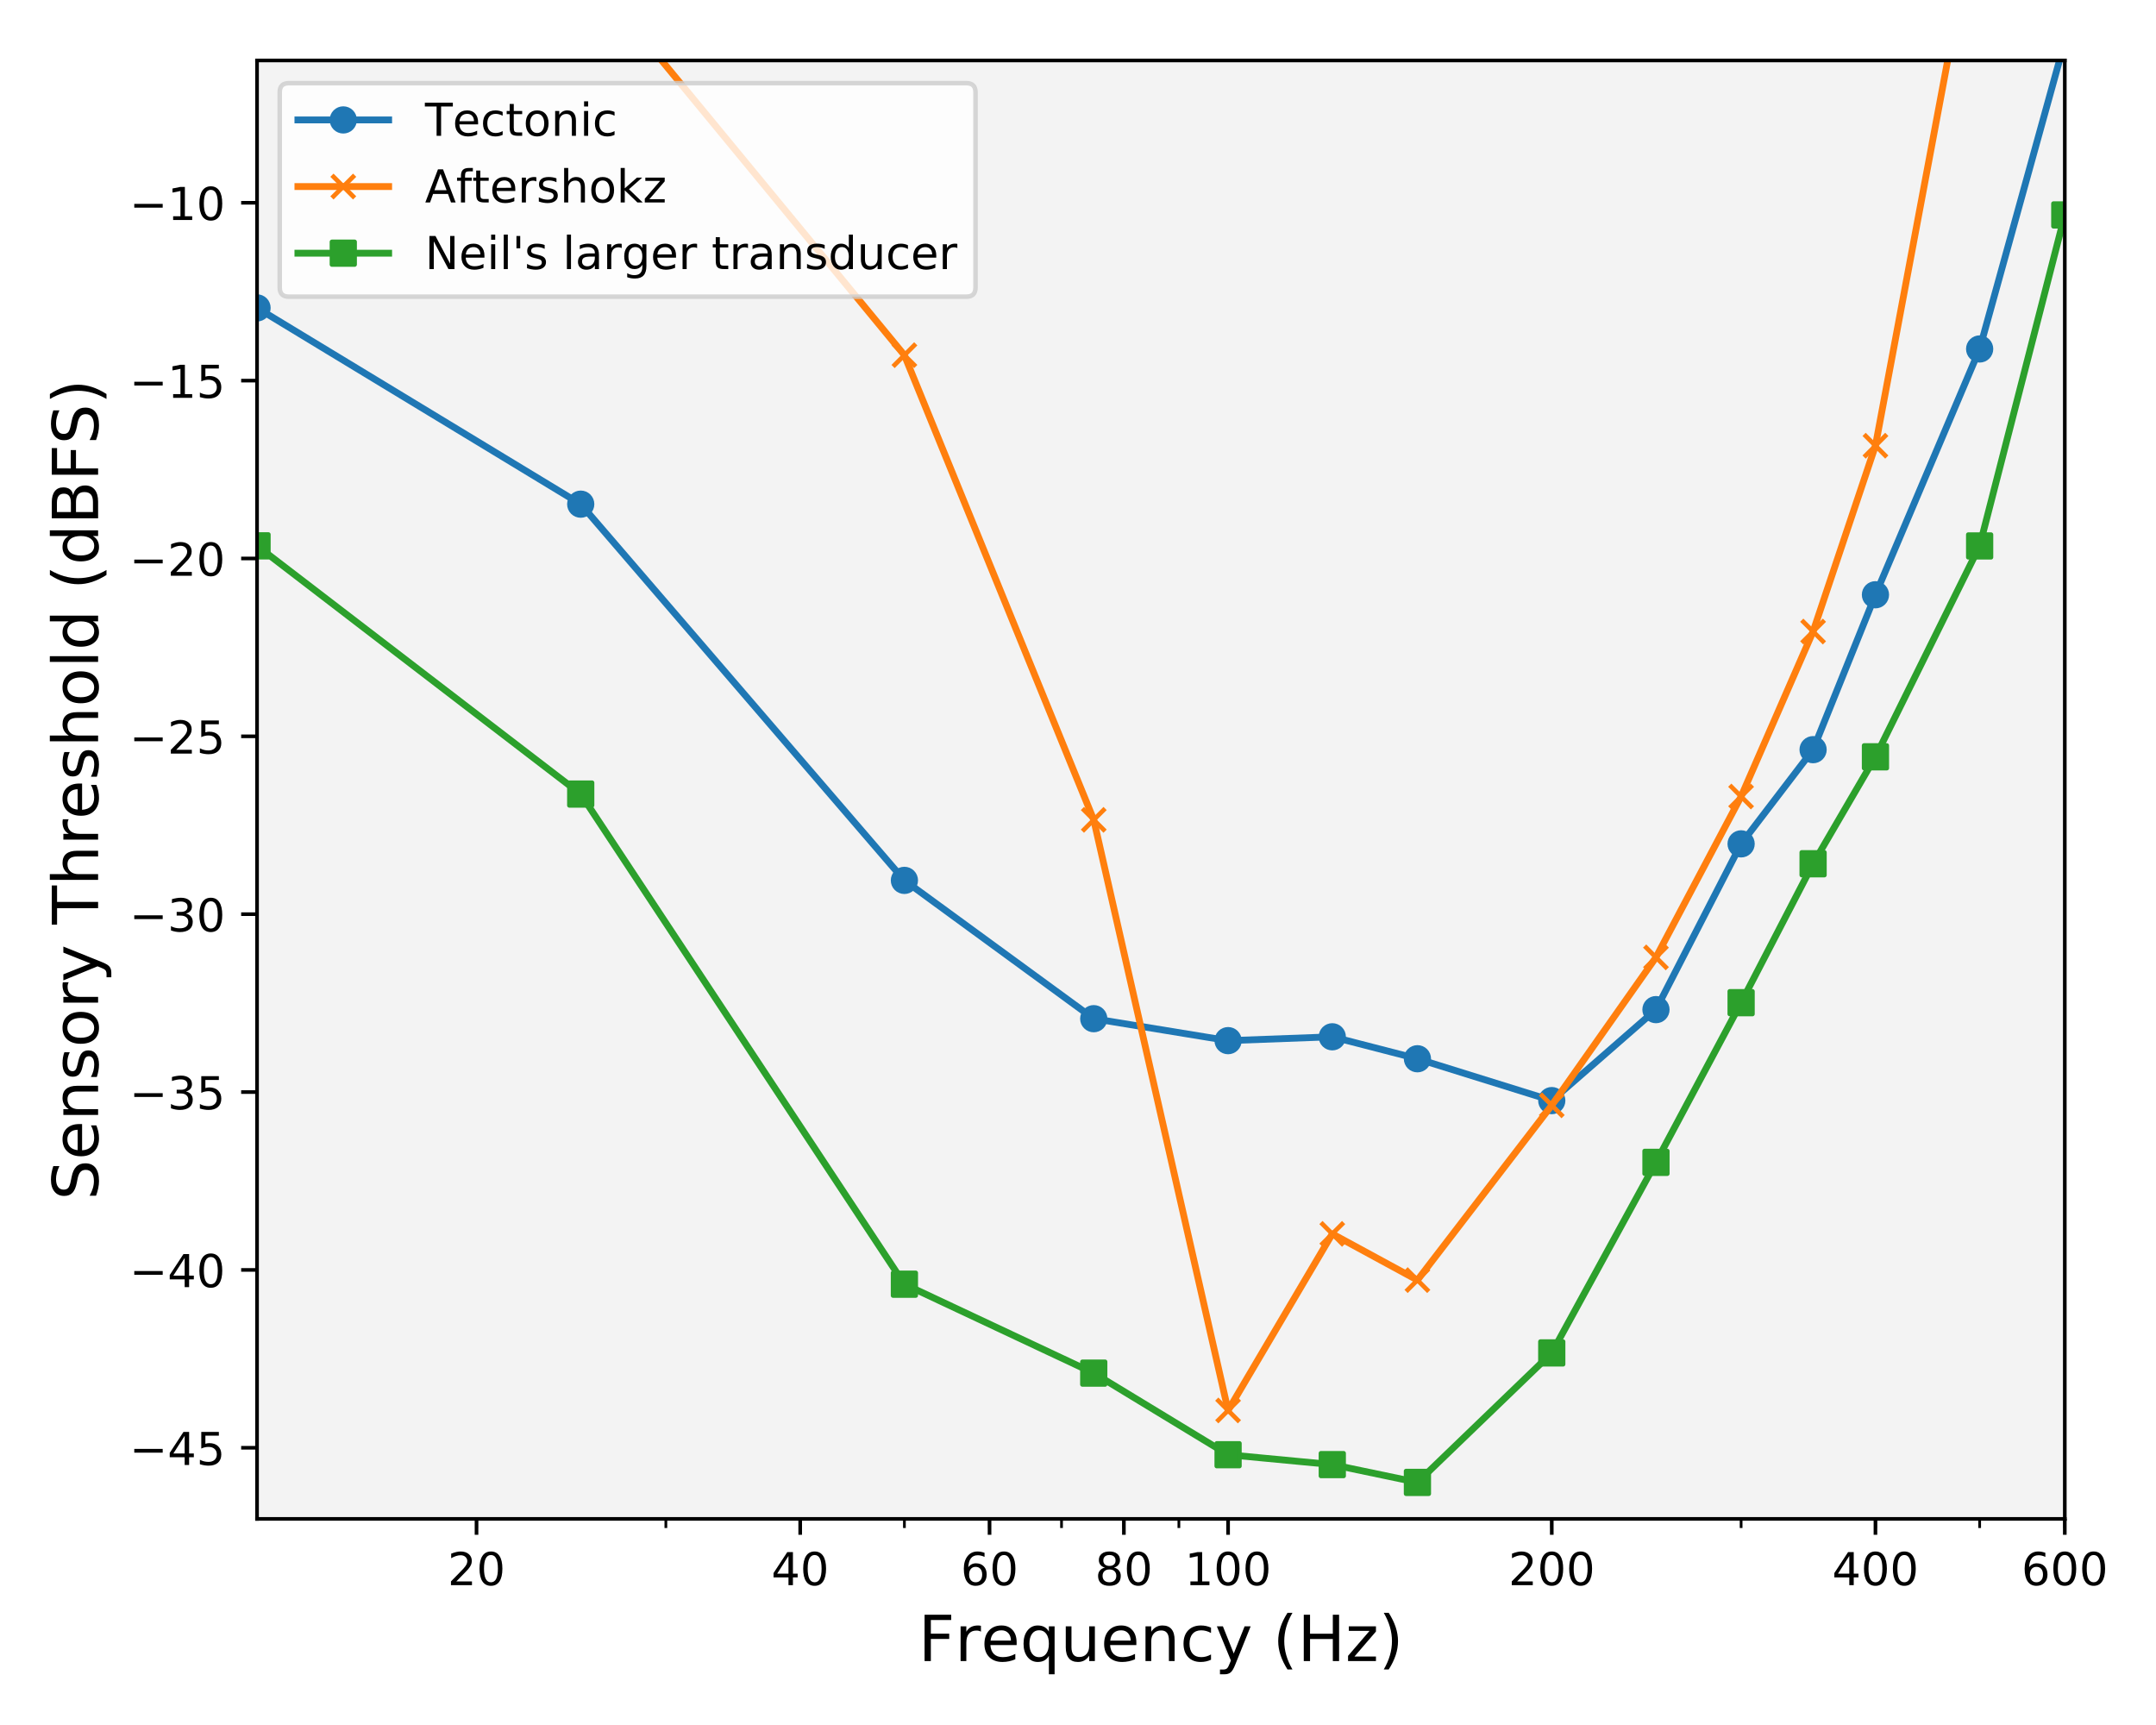 <?xml version="1.0" encoding="utf-8" standalone="no"?> <!DOCTYPE svg PUBLIC "-//W3C//DTD SVG 1.1//EN" "http://www.w3.org/Graphics/SVG/1.1/DTD/svg11.dtd"> <!-- Created with matplotlib (http://matplotlib.org/) --> <svg height="380pt" version="1.1" viewBox="0 0 475 380" width="475pt" xmlns="http://www.w3.org/2000/svg" xmlns:xlink="http://www.w3.org/1999/xlink"> <defs> <style type="text/css"> *{stroke-linecap:butt;stroke-linejoin:round;} </style> </defs> <g id="figure_1"> <g id="patch_1"> <path d="M 0 380.16 L 475.2 380.16 L 475.2 0 L 0 0 z " style="fill:#ffffff;"/> </g> <g id="axes_1"> <g id="patch_2"> <path d="M 56.63 334.6 L 454.905 334.6 L 454.905 13.32 L 56.63 13.32 z " style="fill:#f3f3f3;"/> </g> <g id="matplotlib.axis_1"> <g id="xtick_1"> <g id="line2d_1"> <defs> <path d="M 0 0 L 0 3.5 " id="m988a28bb60" style="stroke:#000000;stroke-width:0.8;"/> </defs> <g> <use style="stroke:#000000;stroke-width:0.8;" x="104.985" xlink:href="#m988a28bb60" y="334.6"/> </g> </g> <g id="text_1"> <!-- 20 --> <defs> <path d="M 19.188 8.297 L 53.609 8.297 L 53.609 0 L 7.328 0 L 7.328 8.297 Q 12.938 14.109 22.625 23.891 Q 32.328 33.688 34.812 36.531 Q 39.547 41.844 41.422 45.531 Q 43.312 49.219 43.312 52.781 Q 43.312 58.594 39.234 62.25 Q 35.156 65.922 28.609 65.922 Q 23.969 65.922 18.812 64.312 Q 13.672 62.703 7.812 59.422 L 7.812 69.391 Q 13.766 71.781 18.938 73 Q 24.125 74.219 28.422 74.219 Q 39.75 74.219 46.484 68.547 Q 53.219 62.891 53.219 53.422 Q 53.219 48.922 51.531 44.891 Q 49.859 40.875 45.406 35.406 Q 44.188 33.984 37.641 27.219 Q 31.109 20.453 19.188 8.297 z " id="DejaVuSans-32"/> <path d="M 31.781 66.406 Q 24.172 66.406 20.328 58.906 Q 16.5 51.422 16.5 36.375 Q 16.5 21.391 20.328 13.891 Q 24.172 6.391 31.781 6.391 Q 39.453 6.391 43.281 13.891 Q 47.125 21.391 47.125 36.375 Q 47.125 51.422 43.281 58.906 Q 39.453 66.406 31.781 66.406 z M 31.781 74.219 Q 44.047 74.219 50.516 64.516 Q 56.984 54.828 56.984 36.375 Q 56.984 17.969 50.516 8.266 Q 44.047 -1.422 31.781 -1.422 Q 19.531 -1.422 13.062 8.266 Q 6.594 17.969 6.594 36.375 Q 6.594 54.828 13.062 64.516 Q 19.531 74.219 31.781 74.219 z " id="DejaVuSans-30"/> </defs> <g transform="translate(98.622 349.198)scale(0.1 -0.1)"> <use xlink:href="#DejaVuSans-32"/> <use x="63.623" xlink:href="#DejaVuSans-30"/> </g> </g> </g> <g id="xtick_2"> <g id="line2d_2"> <g> <use style="stroke:#000000;stroke-width:0.8;" x="176.297" xlink:href="#m988a28bb60" y="334.6"/> </g> </g> <g id="text_2"> <!-- 40 --> <defs> <path d="M 37.797 64.312 L 12.891 25.391 L 37.797 25.391 z M 35.203 72.906 L 47.609 72.906 L 47.609 25.391 L 58.016 25.391 L 58.016 17.188 L 47.609 17.188 L 47.609 0 L 37.797 0 L 37.797 17.188 L 4.891 17.188 L 4.891 26.703 z " id="DejaVuSans-34"/> </defs> <g transform="translate(169.934 349.198)scale(0.1 -0.1)"> <use xlink:href="#DejaVuSans-34"/> <use x="63.623" xlink:href="#DejaVuSans-30"/> </g> </g> </g> <g id="xtick_3"> <g id="line2d_3"> <g> <use style="stroke:#000000;stroke-width:0.8;" x="218.012" xlink:href="#m988a28bb60" y="334.6"/> </g> </g> <g id="text_3"> <!-- 60 --> <defs> <path d="M 33.016 40.375 Q 26.375 40.375 22.484 35.828 Q 18.609 31.297 18.609 23.391 Q 18.609 15.531 22.484 10.953 Q 26.375 6.391 33.016 6.391 Q 39.656 6.391 43.531 10.953 Q 47.406 15.531 47.406 23.391 Q 47.406 31.297 43.531 35.828 Q 39.656 40.375 33.016 40.375 z M 52.594 71.297 L 52.594 62.312 Q 48.875 64.062 45.094 64.984 Q 41.312 65.922 37.594 65.922 Q 27.828 65.922 22.672 59.328 Q 17.531 52.734 16.797 39.406 Q 19.672 43.656 24.016 45.922 Q 28.375 48.188 33.594 48.188 Q 44.578 48.188 50.953 41.516 Q 57.328 34.859 57.328 23.391 Q 57.328 12.156 50.688 5.359 Q 44.047 -1.422 33.016 -1.422 Q 20.359 -1.422 13.672 8.266 Q 6.984 17.969 6.984 36.375 Q 6.984 53.656 15.188 63.938 Q 23.391 74.219 37.203 74.219 Q 40.922 74.219 44.703 73.484 Q 48.484 72.75 52.594 71.297 z " id="DejaVuSans-36"/> </defs> <g transform="translate(211.649 349.198)scale(0.1 -0.1)"> <use xlink:href="#DejaVuSans-36"/> <use x="63.623" xlink:href="#DejaVuSans-30"/> </g> </g> </g> <g id="xtick_4"> <g id="line2d_4"> <g> <use style="stroke:#000000;stroke-width:0.8;" x="247.609" xlink:href="#m988a28bb60" y="334.6"/> </g> </g> <g id="text_4"> <!-- 80 --> <defs> <path d="M 31.781 34.625 Q 24.75 34.625 20.719 30.859 Q 16.703 27.094 16.703 20.516 Q 16.703 13.922 20.719 10.156 Q 24.75 6.391 31.781 6.391 Q 38.812 6.391 42.859 10.172 Q 46.922 13.969 46.922 20.516 Q 46.922 27.094 42.891 30.859 Q 38.875 34.625 31.781 34.625 z M 21.922 38.812 Q 15.578 40.375 12.031 44.719 Q 8.5 49.078 8.5 55.328 Q 8.5 64.062 14.719 69.141 Q 20.953 74.219 31.781 74.219 Q 42.672 74.219 48.875 69.141 Q 55.078 64.062 55.078 55.328 Q 55.078 49.078 51.531 44.719 Q 48 40.375 41.703 38.812 Q 48.828 37.156 52.797 32.312 Q 56.781 27.484 56.781 20.516 Q 56.781 9.906 50.312 4.234 Q 43.844 -1.422 31.781 -1.422 Q 19.734 -1.422 13.25 4.234 Q 6.781 9.906 6.781 20.516 Q 6.781 27.484 10.781 32.312 Q 14.797 37.156 21.922 38.812 z M 18.312 54.391 Q 18.312 48.734 21.844 45.562 Q 25.391 42.391 31.781 42.391 Q 38.141 42.391 41.719 45.562 Q 45.312 48.734 45.312 54.391 Q 45.312 60.062 41.719 63.234 Q 38.141 66.406 31.781 66.406 Q 25.391 66.406 21.844 63.234 Q 18.312 60.062 18.312 54.391 z " id="DejaVuSans-38"/> </defs> <g transform="translate(241.246 349.198)scale(0.1 -0.1)"> <use xlink:href="#DejaVuSans-38"/> <use x="63.623" xlink:href="#DejaVuSans-30"/> </g> </g> </g> <g id="xtick_5"> <g id="line2d_5"> <g> <use style="stroke:#000000;stroke-width:0.8;" x="270.566" xlink:href="#m988a28bb60" y="334.6"/> </g> </g> <g id="text_5"> <!-- 100 --> <defs> <path d="M 12.406 8.297 L 28.516 8.297 L 28.516 63.922 L 10.984 60.406 L 10.984 69.391 L 28.422 72.906 L 38.281 72.906 L 38.281 8.297 L 54.391 8.297 L 54.391 0 L 12.406 0 z " id="DejaVuSans-31"/> </defs> <g transform="translate(261.022 349.198)scale(0.1 -0.1)"> <use xlink:href="#DejaVuSans-31"/> <use x="63.623" xlink:href="#DejaVuSans-30"/> <use x="127.246" xlink:href="#DejaVuSans-30"/> </g> </g> </g> <g id="xtick_6"> <g id="line2d_6"> <g> <use style="stroke:#000000;stroke-width:0.8;" x="341.878" xlink:href="#m988a28bb60" y="334.6"/> </g> </g> <g id="text_6"> <!-- 200 --> <g transform="translate(332.334 349.198)scale(0.1 -0.1)"> <use xlink:href="#DejaVuSans-32"/> <use x="63.623" xlink:href="#DejaVuSans-30"/> <use x="127.246" xlink:href="#DejaVuSans-30"/> </g> </g> </g> <g id="xtick_7"> <g id="line2d_7"> <g> <use style="stroke:#000000;stroke-width:0.8;" x="413.19" xlink:href="#m988a28bb60" y="334.6"/> </g> </g> <g id="text_7"> <!-- 400 --> <g transform="translate(403.646 349.198)scale(0.1 -0.1)"> <use xlink:href="#DejaVuSans-34"/> <use x="63.623" xlink:href="#DejaVuSans-30"/> <use x="127.246" xlink:href="#DejaVuSans-30"/> </g> </g> </g> <g id="xtick_8"> <g id="line2d_8"> <g> <use style="stroke:#000000;stroke-width:0.8;" x="454.905" xlink:href="#m988a28bb60" y="334.6"/> </g> </g> <g id="text_8"> <!-- 600 --> <g transform="translate(445.361 349.198)scale(0.1 -0.1)"> <use xlink:href="#DejaVuSans-36"/> <use x="63.623" xlink:href="#DejaVuSans-30"/> <use x="127.246" xlink:href="#DejaVuSans-30"/> </g> </g> </g> <g id="xtick_9"> <g id="line2d_9"> <defs> <path d="M 0 0 L 0 2 " id="mba970022ab" style="stroke:#000000;stroke-width:0.6;"/> </defs> <g> <use style="stroke:#000000;stroke-width:0.6;" x="104.985" xlink:href="#mba970022ab" y="334.6"/> </g> </g> </g> <g id="xtick_10"> <g id="line2d_10"> <g> <use style="stroke:#000000;stroke-width:0.6;" x="146.7" xlink:href="#mba970022ab" y="334.6"/> </g> </g> </g> <g id="xtick_11"> <g id="line2d_11"> <g> <use style="stroke:#000000;stroke-width:0.6;" x="176.297" xlink:href="#mba970022ab" y="334.6"/> </g> </g> </g> <g id="xtick_12"> <g id="line2d_12"> <g> <use style="stroke:#000000;stroke-width:0.6;" x="199.254" xlink:href="#mba970022ab" y="334.6"/> </g> </g> </g> <g id="xtick_13"> <g id="line2d_13"> <g> <use style="stroke:#000000;stroke-width:0.6;" x="218.012" xlink:href="#mba970022ab" y="334.6"/> </g> </g> </g> <g id="xtick_14"> <g id="line2d_14"> <g> <use style="stroke:#000000;stroke-width:0.6;" x="233.871" xlink:href="#mba970022ab" y="334.6"/> </g> </g> </g> <g id="xtick_15"> <g id="line2d_15"> <g> <use style="stroke:#000000;stroke-width:0.6;" x="247.609" xlink:href="#mba970022ab" y="334.6"/> </g> </g> </g> <g id="xtick_16"> <g id="line2d_16"> <g> <use style="stroke:#000000;stroke-width:0.6;" x="259.726" xlink:href="#mba970022ab" y="334.6"/> </g> </g> </g> <g id="xtick_17"> <g id="line2d_17"> <g> <use style="stroke:#000000;stroke-width:0.6;" x="341.878" xlink:href="#mba970022ab" y="334.6"/> </g> </g> </g> <g id="xtick_18"> <g id="line2d_18"> <g> <use style="stroke:#000000;stroke-width:0.6;" x="383.593" xlink:href="#mba970022ab" y="334.6"/> </g> </g> </g> <g id="xtick_19"> <g id="line2d_19"> <g> <use style="stroke:#000000;stroke-width:0.6;" x="413.19" xlink:href="#mba970022ab" y="334.6"/> </g> </g> </g> <g id="xtick_20"> <g id="line2d_20"> <g> <use style="stroke:#000000;stroke-width:0.6;" x="436.147" xlink:href="#mba970022ab" y="334.6"/> </g> </g> </g> <g id="xtick_21"> <g id="line2d_21"> <g> <use style="stroke:#000000;stroke-width:0.6;" x="454.905" xlink:href="#mba970022ab" y="334.6"/> </g> </g> </g> <g id="text_9"> <!-- Frequency (Hz) --> <defs> <path d="M 9.812 72.906 L 51.703 72.906 L 51.703 64.594 L 19.672 64.594 L 19.672 43.109 L 48.578 43.109 L 48.578 34.812 L 19.672 34.812 L 19.672 0 L 9.812 0 z " id="DejaVuSans-46"/> <path d="M 41.109 46.297 Q 39.594 47.172 37.812 47.578 Q 36.031 48 33.891 48 Q 26.266 48 22.188 43.047 Q 18.109 38.094 18.109 28.812 L 18.109 0 L 9.078 0 L 9.078 54.688 L 18.109 54.688 L 18.109 46.188 Q 20.953 51.172 25.484 53.578 Q 30.031 56 36.531 56 Q 37.453 56 38.578 55.875 Q 39.703 55.766 41.062 55.516 z " id="DejaVuSans-72"/> <path d="M 56.203 29.594 L 56.203 25.203 L 14.891 25.203 Q 15.484 15.922 20.484 11.062 Q 25.484 6.203 34.422 6.203 Q 39.594 6.203 44.453 7.469 Q 49.312 8.734 54.109 11.281 L 54.109 2.781 Q 49.266 0.734 44.188 -0.344 Q 39.109 -1.422 33.891 -1.422 Q 20.797 -1.422 13.156 6.188 Q 5.516 13.812 5.516 26.812 Q 5.516 40.234 12.766 48.109 Q 20.016 56 32.328 56 Q 43.359 56 49.781 48.891 Q 56.203 41.797 56.203 29.594 z M 47.219 32.234 Q 47.125 39.594 43.094 43.984 Q 39.062 48.391 32.422 48.391 Q 24.906 48.391 20.391 44.141 Q 15.875 39.891 15.188 32.172 z " id="DejaVuSans-65"/> <path d="M 14.797 27.297 Q 14.797 17.391 18.875 11.75 Q 22.953 6.109 30.078 6.109 Q 37.203 6.109 41.297 11.75 Q 45.406 17.391 45.406 27.297 Q 45.406 37.203 41.297 42.844 Q 37.203 48.484 30.078 48.484 Q 22.953 48.484 18.875 42.844 Q 14.797 37.203 14.797 27.297 z M 45.406 8.203 Q 42.578 3.328 38.25 0.953 Q 33.938 -1.422 27.875 -1.422 Q 17.969 -1.422 11.734 6.484 Q 5.516 14.406 5.516 27.297 Q 5.516 40.188 11.734 48.094 Q 17.969 56 27.875 56 Q 33.938 56 38.25 53.625 Q 42.578 51.266 45.406 46.391 L 45.406 54.688 L 54.391 54.688 L 54.391 -20.797 L 45.406 -20.797 z " id="DejaVuSans-71"/> <path d="M 8.5 21.578 L 8.5 54.688 L 17.484 54.688 L 17.484 21.922 Q 17.484 14.156 20.5 10.266 Q 23.531 6.391 29.594 6.391 Q 36.859 6.391 41.078 11.031 Q 45.312 15.672 45.312 23.688 L 45.312 54.688 L 54.297 54.688 L 54.297 0 L 45.312 0 L 45.312 8.406 Q 42.047 3.422 37.719 1 Q 33.406 -1.422 27.688 -1.422 Q 18.266 -1.422 13.375 4.438 Q 8.5 10.297 8.5 21.578 z M 31.109 56 z " id="DejaVuSans-75"/> <path d="M 54.891 33.016 L 54.891 0 L 45.906 0 L 45.906 32.719 Q 45.906 40.484 42.875 44.328 Q 39.844 48.188 33.797 48.188 Q 26.516 48.188 22.312 43.547 Q 18.109 38.922 18.109 30.906 L 18.109 0 L 9.078 0 L 9.078 54.688 L 18.109 54.688 L 18.109 46.188 Q 21.344 51.125 25.703 53.562 Q 30.078 56 35.797 56 Q 45.219 56 50.047 50.172 Q 54.891 44.344 54.891 33.016 z " id="DejaVuSans-6e"/> <path d="M 48.781 52.594 L 48.781 44.188 Q 44.969 46.297 41.141 47.344 Q 37.312 48.391 33.406 48.391 Q 24.656 48.391 19.812 42.844 Q 14.984 37.312 14.984 27.297 Q 14.984 17.281 19.812 11.734 Q 24.656 6.203 33.406 6.203 Q 37.312 6.203 41.141 7.25 Q 44.969 8.297 48.781 10.406 L 48.781 2.094 Q 45.016 0.344 40.984 -0.531 Q 36.969 -1.422 32.422 -1.422 Q 20.062 -1.422 12.781 6.344 Q 5.516 14.109 5.516 27.297 Q 5.516 40.672 12.859 48.328 Q 20.219 56 33.016 56 Q 37.156 56 41.109 55.141 Q 45.062 54.297 48.781 52.594 z " id="DejaVuSans-63"/> <path d="M 32.172 -5.078 Q 28.375 -14.844 24.75 -17.812 Q 21.141 -20.797 15.094 -20.797 L 7.906 -20.797 L 7.906 -13.281 L 13.188 -13.281 Q 16.891 -13.281 18.938 -11.516 Q 21 -9.766 23.484 -3.219 L 25.094 0.875 L 2.984 54.688 L 12.5 54.688 L 29.594 11.922 L 46.688 54.688 L 56.203 54.688 z " id="DejaVuSans-79"/> <path id="DejaVuSans-20"/> <path d="M 31 75.875 Q 24.469 64.656 21.281 53.656 Q 18.109 42.672 18.109 31.391 Q 18.109 20.125 21.312 9.062 Q 24.516 -2 31 -13.188 L 23.188 -13.188 Q 15.875 -1.703 12.234 9.375 Q 8.594 20.453 8.594 31.391 Q 8.594 42.281 12.203 53.312 Q 15.828 64.359 23.188 75.875 z " id="DejaVuSans-28"/> <path d="M 9.812 72.906 L 19.672 72.906 L 19.672 43.016 L 55.516 43.016 L 55.516 72.906 L 65.375 72.906 L 65.375 0 L 55.516 0 L 55.516 34.719 L 19.672 34.719 L 19.672 0 L 9.812 0 z " id="DejaVuSans-48"/> <path d="M 5.516 54.688 L 48.188 54.688 L 48.188 46.484 L 14.406 7.172 L 48.188 7.172 L 48.188 0 L 4.297 0 L 4.297 8.203 L 38.094 47.516 L 5.516 47.516 z " id="DejaVuSans-7a"/> <path d="M 8.016 75.875 L 15.828 75.875 Q 23.141 64.359 26.781 53.312 Q 30.422 42.281 30.422 31.391 Q 30.422 20.453 26.781 9.375 Q 23.141 -1.703 15.828 -13.188 L 8.016 -13.188 Q 14.5 -2 17.703 9.062 Q 20.906 20.125 20.906 31.391 Q 20.906 42.672 17.703 53.656 Q 14.5 64.656 8.016 75.875 z " id="DejaVuSans-29"/> </defs> <g transform="translate(202.326 365.916)scale(0.14 -0.14)"> <use xlink:href="#DejaVuSans-46"/> <use x="57.41" xlink:href="#DejaVuSans-72"/> <use x="98.492" xlink:href="#DejaVuSans-65"/> <use x="160.016" xlink:href="#DejaVuSans-71"/> <use x="223.492" xlink:href="#DejaVuSans-75"/> <use x="286.871" xlink:href="#DejaVuSans-65"/> <use x="348.395" xlink:href="#DejaVuSans-6e"/> <use x="411.773" xlink:href="#DejaVuSans-63"/> <use x="466.754" xlink:href="#DejaVuSans-79"/> <use x="525.934" xlink:href="#DejaVuSans-20"/> <use x="557.721" xlink:href="#DejaVuSans-28"/> <use x="596.734" xlink:href="#DejaVuSans-48"/> <use x="671.93" xlink:href="#DejaVuSans-7a"/> <use x="724.42" xlink:href="#DejaVuSans-29"/> </g> </g> </g> <g id="matplotlib.axis_2"> <g id="ytick_1"> <g id="line2d_22"> <defs> <path d="M 0 0 L -3.5 0 " id="mf9f6926e76" style="stroke:#000000;stroke-width:0.8;"/> </defs> <g> <use style="stroke:#000000;stroke-width:0.8;" x="56.63" xlink:href="#mf9f6926e76" y="318.928"/> </g> </g> <g id="text_10"> <!-- −45 --> <defs> <path d="M 10.594 35.5 L 73.188 35.5 L 73.188 27.203 L 10.594 27.203 z " id="DejaVuSans-2212"/> <path d="M 10.797 72.906 L 49.516 72.906 L 49.516 64.594 L 19.828 64.594 L 19.828 46.734 Q 21.969 47.469 24.109 47.828 Q 26.266 48.188 28.422 48.188 Q 40.625 48.188 47.75 41.5 Q 54.891 34.812 54.891 23.391 Q 54.891 11.625 47.562 5.094 Q 40.234 -1.422 26.906 -1.422 Q 22.312 -1.422 17.547 -0.641 Q 12.797 0.141 7.719 1.703 L 7.719 11.625 Q 12.109 9.234 16.797 8.062 Q 21.484 6.891 26.703 6.891 Q 35.156 6.891 40.078 11.328 Q 45.016 15.766 45.016 23.391 Q 45.016 31 40.078 35.438 Q 35.156 39.891 26.703 39.891 Q 22.75 39.891 18.812 39.016 Q 14.891 38.141 10.797 36.281 z " id="DejaVuSans-35"/> </defs> <g transform="translate(28.525 322.727)scale(0.1 -0.1)"> <use xlink:href="#DejaVuSans-2212"/> <use x="83.789" xlink:href="#DejaVuSans-34"/> <use x="147.412" xlink:href="#DejaVuSans-35"/> </g> </g> </g> <g id="ytick_2"> <g id="line2d_23"> <g> <use style="stroke:#000000;stroke-width:0.8;" x="56.63" xlink:href="#mf9f6926e76" y="279.747"/> </g> </g> <g id="text_11"> <!-- −40 --> <g transform="translate(28.525 283.547)scale(0.1 -0.1)"> <use xlink:href="#DejaVuSans-2212"/> <use x="83.789" xlink:href="#DejaVuSans-34"/> <use x="147.412" xlink:href="#DejaVuSans-30"/> </g> </g> </g> <g id="ytick_3"> <g id="line2d_24"> <g> <use style="stroke:#000000;stroke-width:0.8;" x="56.63" xlink:href="#mf9f6926e76" y="240.567"/> </g> </g> <g id="text_12"> <!-- −35 --> <defs> <path d="M 40.578 39.312 Q 47.656 37.797 51.625 33 Q 55.609 28.219 55.609 21.188 Q 55.609 10.406 48.188 4.484 Q 40.766 -1.422 27.094 -1.422 Q 22.516 -1.422 17.656 -0.516 Q 12.797 0.391 7.625 2.203 L 7.625 11.719 Q 11.719 9.328 16.594 8.109 Q 21.484 6.891 26.812 6.891 Q 36.078 6.891 40.938 10.547 Q 45.797 14.203 45.797 21.188 Q 45.797 27.641 41.281 31.266 Q 36.766 34.906 28.719 34.906 L 20.219 34.906 L 20.219 43.016 L 29.109 43.016 Q 36.375 43.016 40.234 45.922 Q 44.094 48.828 44.094 54.297 Q 44.094 59.906 40.109 62.906 Q 36.141 65.922 28.719 65.922 Q 24.656 65.922 20.016 65.031 Q 15.375 64.156 9.812 62.312 L 9.812 71.094 Q 15.438 72.656 20.344 73.438 Q 25.25 74.219 29.594 74.219 Q 40.828 74.219 47.359 69.109 Q 53.906 64.016 53.906 55.328 Q 53.906 49.266 50.438 45.094 Q 46.969 40.922 40.578 39.312 z " id="DejaVuSans-33"/> </defs> <g transform="translate(28.525 244.366)scale(0.1 -0.1)"> <use xlink:href="#DejaVuSans-2212"/> <use x="83.789" xlink:href="#DejaVuSans-33"/> <use x="147.412" xlink:href="#DejaVuSans-35"/> </g> </g> </g> <g id="ytick_4"> <g id="line2d_25"> <g> <use style="stroke:#000000;stroke-width:0.8;" x="56.63" xlink:href="#mf9f6926e76" y="201.386"/> </g> </g> <g id="text_13"> <!-- −30 --> <g transform="translate(28.525 205.186)scale(0.1 -0.1)"> <use xlink:href="#DejaVuSans-2212"/> <use x="83.789" xlink:href="#DejaVuSans-33"/> <use x="147.412" xlink:href="#DejaVuSans-30"/> </g> </g> </g> <g id="ytick_5"> <g id="line2d_26"> <g> <use style="stroke:#000000;stroke-width:0.8;" x="56.63" xlink:href="#mf9f6926e76" y="162.206"/> </g> </g> <g id="text_14"> <!-- −25 --> <g transform="translate(28.525 166.005)scale(0.1 -0.1)"> <use xlink:href="#DejaVuSans-2212"/> <use x="83.789" xlink:href="#DejaVuSans-32"/> <use x="147.412" xlink:href="#DejaVuSans-35"/> </g> </g> </g> <g id="ytick_6"> <g id="line2d_27"> <g> <use style="stroke:#000000;stroke-width:0.8;" x="56.63" xlink:href="#mf9f6926e76" y="123.025"/> </g> </g> <g id="text_15"> <!-- −20 --> <g transform="translate(28.525 126.825)scale(0.1 -0.1)"> <use xlink:href="#DejaVuSans-2212"/> <use x="83.789" xlink:href="#DejaVuSans-32"/> <use x="147.412" xlink:href="#DejaVuSans-30"/> </g> </g> </g> <g id="ytick_7"> <g id="line2d_28"> <g> <use style="stroke:#000000;stroke-width:0.8;" x="56.63" xlink:href="#mf9f6926e76" y="83.845"/> </g> </g> <g id="text_16"> <!-- −15 --> <g transform="translate(28.525 87.644)scale(0.1 -0.1)"> <use xlink:href="#DejaVuSans-2212"/> <use x="83.789" xlink:href="#DejaVuSans-31"/> <use x="147.412" xlink:href="#DejaVuSans-35"/> </g> </g> </g> <g id="ytick_8"> <g id="line2d_29"> <g> <use style="stroke:#000000;stroke-width:0.8;" x="56.63" xlink:href="#mf9f6926e76" y="44.664"/> </g> </g> <g id="text_17"> <!-- −10 --> <g transform="translate(28.525 48.464)scale(0.1 -0.1)"> <use xlink:href="#DejaVuSans-2212"/> <use x="83.789" xlink:href="#DejaVuSans-31"/> <use x="147.412" xlink:href="#DejaVuSans-30"/> </g> </g> </g> <g id="text_18"> <!-- Sensory Threshold (dBFS) --> <defs> <path d="M 53.516 70.516 L 53.516 60.891 Q 47.906 63.578 42.922 64.891 Q 37.938 66.219 33.297 66.219 Q 25.25 66.219 20.875 63.094 Q 16.5 59.969 16.5 54.203 Q 16.5 49.359 19.406 46.891 Q 22.312 44.438 30.422 42.922 L 36.375 41.703 Q 47.406 39.594 52.656 34.297 Q 57.906 29 57.906 20.125 Q 57.906 9.516 50.797 4.047 Q 43.703 -1.422 29.984 -1.422 Q 24.812 -1.422 18.969 -0.25 Q 13.141 0.922 6.891 3.219 L 6.891 13.375 Q 12.891 10.016 18.656 8.297 Q 24.422 6.594 29.984 6.594 Q 38.422 6.594 43.016 9.906 Q 47.609 13.234 47.609 19.391 Q 47.609 24.75 44.312 27.781 Q 41.016 30.812 33.5 32.328 L 27.484 33.5 Q 16.453 35.688 11.516 40.375 Q 6.594 45.062 6.594 53.422 Q 6.594 63.094 13.406 68.656 Q 20.219 74.219 32.172 74.219 Q 37.312 74.219 42.625 73.281 Q 47.953 72.359 53.516 70.516 z " id="DejaVuSans-53"/> <path d="M 44.281 53.078 L 44.281 44.578 Q 40.484 46.531 36.375 47.5 Q 32.281 48.484 27.875 48.484 Q 21.188 48.484 17.844 46.438 Q 14.5 44.391 14.5 40.281 Q 14.5 37.156 16.891 35.375 Q 19.281 33.594 26.516 31.984 L 29.594 31.297 Q 39.156 29.25 43.188 25.516 Q 47.219 21.781 47.219 15.094 Q 47.219 7.469 41.188 3.016 Q 35.156 -1.422 24.609 -1.422 Q 20.219 -1.422 15.453 -0.562 Q 10.688 0.297 5.422 2 L 5.422 11.281 Q 10.406 8.688 15.234 7.391 Q 20.062 6.109 24.812 6.109 Q 31.156 6.109 34.562 8.281 Q 37.984 10.453 37.984 14.406 Q 37.984 18.062 35.516 20.016 Q 33.062 21.969 24.703 23.781 L 21.578 24.516 Q 13.234 26.266 9.516 29.906 Q 5.812 33.547 5.812 39.891 Q 5.812 47.609 11.281 51.797 Q 16.75 56 26.812 56 Q 31.781 56 36.172 55.266 Q 40.578 54.547 44.281 53.078 z " id="DejaVuSans-73"/> <path d="M 30.609 48.391 Q 23.391 48.391 19.188 42.75 Q 14.984 37.109 14.984 27.297 Q 14.984 17.484 19.156 11.844 Q 23.344 6.203 30.609 6.203 Q 37.797 6.203 41.984 11.859 Q 46.188 17.531 46.188 27.297 Q 46.188 37.016 41.984 42.703 Q 37.797 48.391 30.609 48.391 z M 30.609 56 Q 42.328 56 49.016 48.375 Q 55.719 40.766 55.719 27.297 Q 55.719 13.875 49.016 6.219 Q 42.328 -1.422 30.609 -1.422 Q 18.844 -1.422 12.172 6.219 Q 5.516 13.875 5.516 27.297 Q 5.516 40.766 12.172 48.375 Q 18.844 56 30.609 56 z " id="DejaVuSans-6f"/> <path d="M -0.297 72.906 L 61.375 72.906 L 61.375 64.594 L 35.5 64.594 L 35.5 0 L 25.594 0 L 25.594 64.594 L -0.297 64.594 z " id="DejaVuSans-54"/> <path d="M 54.891 33.016 L 54.891 0 L 45.906 0 L 45.906 32.719 Q 45.906 40.484 42.875 44.328 Q 39.844 48.188 33.797 48.188 Q 26.516 48.188 22.312 43.547 Q 18.109 38.922 18.109 30.906 L 18.109 0 L 9.078 0 L 9.078 75.984 L 18.109 75.984 L 18.109 46.188 Q 21.344 51.125 25.703 53.562 Q 30.078 56 35.797 56 Q 45.219 56 50.047 50.172 Q 54.891 44.344 54.891 33.016 z " id="DejaVuSans-68"/> <path d="M 9.422 75.984 L 18.406 75.984 L 18.406 0 L 9.422 0 z " id="DejaVuSans-6c"/> <path d="M 45.406 46.391 L 45.406 75.984 L 54.391 75.984 L 54.391 0 L 45.406 0 L 45.406 8.203 Q 42.578 3.328 38.25 0.953 Q 33.938 -1.422 27.875 -1.422 Q 17.969 -1.422 11.734 6.484 Q 5.516 14.406 5.516 27.297 Q 5.516 40.188 11.734 48.094 Q 17.969 56 27.875 56 Q 33.938 56 38.25 53.625 Q 42.578 51.266 45.406 46.391 z M 14.797 27.297 Q 14.797 17.391 18.875 11.75 Q 22.953 6.109 30.078 6.109 Q 37.203 6.109 41.297 11.75 Q 45.406 17.391 45.406 27.297 Q 45.406 37.203 41.297 42.844 Q 37.203 48.484 30.078 48.484 Q 22.953 48.484 18.875 42.844 Q 14.797 37.203 14.797 27.297 z " id="DejaVuSans-64"/> <path d="M 19.672 34.812 L 19.672 8.109 L 35.5 8.109 Q 43.453 8.109 47.281 11.406 Q 51.125 14.703 51.125 21.484 Q 51.125 28.328 47.281 31.562 Q 43.453 34.812 35.5 34.812 z M 19.672 64.797 L 19.672 42.828 L 34.281 42.828 Q 41.5 42.828 45.031 45.531 Q 48.578 48.25 48.578 53.812 Q 48.578 59.328 45.031 62.062 Q 41.5 64.797 34.281 64.797 z M 9.812 72.906 L 35.016 72.906 Q 46.297 72.906 52.391 68.219 Q 58.5 63.531 58.5 54.891 Q 58.5 48.188 55.375 44.234 Q 52.25 40.281 46.188 39.312 Q 53.469 37.75 57.5 32.781 Q 61.531 27.828 61.531 20.406 Q 61.531 10.641 54.891 5.312 Q 48.25 0 35.984 0 L 9.812 0 z " id="DejaVuSans-42"/> </defs> <g transform="translate(21.614 264.374)rotate(-90)scale(0.14 -0.14)"> <use xlink:href="#DejaVuSans-53"/> <use x="63.477" xlink:href="#DejaVuSans-65"/> <use x="125" xlink:href="#DejaVuSans-6e"/> <use x="188.379" xlink:href="#DejaVuSans-73"/> <use x="240.479" xlink:href="#DejaVuSans-6f"/> <use x="301.66" xlink:href="#DejaVuSans-72"/> <use x="342.773" xlink:href="#DejaVuSans-79"/> <use x="401.953" xlink:href="#DejaVuSans-20"/> <use x="433.74" xlink:href="#DejaVuSans-54"/> <use x="494.824" xlink:href="#DejaVuSans-68"/> <use x="558.203" xlink:href="#DejaVuSans-72"/> <use x="599.285" xlink:href="#DejaVuSans-65"/> <use x="660.809" xlink:href="#DejaVuSans-73"/> <use x="712.908" xlink:href="#DejaVuSans-68"/> <use x="776.287" xlink:href="#DejaVuSans-6f"/> <use x="837.469" xlink:href="#DejaVuSans-6c"/> <use x="865.252" xlink:href="#DejaVuSans-64"/> <use x="928.729" xlink:href="#DejaVuSans-20"/> <use x="960.516" xlink:href="#DejaVuSans-28"/> <use x="999.529" xlink:href="#DejaVuSans-64"/> <use x="1063.006" xlink:href="#DejaVuSans-42"/> <use x="1131.609" xlink:href="#DejaVuSans-46"/> <use x="1189.113" xlink:href="#DejaVuSans-53"/> <use x="1252.59" xlink:href="#DejaVuSans-29"/> </g> </g> </g> <g id="line2d_30"> <path clip-path="url(#peade2b5d97)" d="M 56.63 67.828 L 127.942 111.061 L 199.254 193.94 L 240.969 224.406 L 270.566 229.243 L 293.523 228.395 L 312.281 233.233 L 341.878 242.451 L 364.835 222.41 L 383.593 185.894 L 399.452 165.144 L 413.19 131.019 L 436.147 76.873 L 454.905 9.087 " style="fill:none;stroke:#1f77b4;stroke-linecap:square;stroke-width:1.5;"/> <defs> <path d="M 0 2.5 C 0.663 2.5 1.299 2.237 1.768 1.768 C 2.237 1.299 2.5 0.663 2.5 0 C 2.5 -0.663 2.237 -1.299 1.768 -1.768 C 1.299 -2.237 0.663 -2.5 0 -2.5 C -0.663 -2.5 -1.299 -2.237 -1.768 -1.768 C -2.237 -1.299 -2.5 -0.663 -2.5 0 C -2.5 0.663 -2.237 1.299 -1.768 1.768 C -1.299 2.237 -0.663 2.5 0 2.5 z " id="mf432de628c" style="stroke:#1f77b4;"/> </defs> <g clip-path="url(#peade2b5d97)"> <use style="fill:#1f77b4;stroke:#1f77b4;" x="56.63" xlink:href="#mf432de628c" y="67.828"/> <use style="fill:#1f77b4;stroke:#1f77b4;" x="127.942" xlink:href="#mf432de628c" y="111.061"/> <use style="fill:#1f77b4;stroke:#1f77b4;" x="199.254" xlink:href="#mf432de628c" y="193.94"/> <use style="fill:#1f77b4;stroke:#1f77b4;" x="240.969" xlink:href="#mf432de628c" y="224.406"/> <use style="fill:#1f77b4;stroke:#1f77b4;" x="270.566" xlink:href="#mf432de628c" y="229.243"/> <use style="fill:#1f77b4;stroke:#1f77b4;" x="293.523" xlink:href="#mf432de628c" y="228.395"/> <use style="fill:#1f77b4;stroke:#1f77b4;" x="312.281" xlink:href="#mf432de628c" y="233.233"/> <use style="fill:#1f77b4;stroke:#1f77b4;" x="341.878" xlink:href="#mf432de628c" y="242.451"/> <use style="fill:#1f77b4;stroke:#1f77b4;" x="364.835" xlink:href="#mf432de628c" y="222.41"/> <use style="fill:#1f77b4;stroke:#1f77b4;" x="383.593" xlink:href="#mf432de628c" y="185.894"/> <use style="fill:#1f77b4;stroke:#1f77b4;" x="399.452" xlink:href="#mf432de628c" y="165.144"/> <use style="fill:#1f77b4;stroke:#1f77b4;" x="413.19" xlink:href="#mf432de628c" y="131.019"/> <use style="fill:#1f77b4;stroke:#1f77b4;" x="436.147" xlink:href="#mf432de628c" y="76.873"/> <use style="fill:#1f77b4;stroke:#1f77b4;" x="454.905" xlink:href="#mf432de628c" y="9.087"/> </g> </g> <g id="line2d_31"> <path clip-path="url(#peade2b5d97)" d="M 133.971 -1 L 199.254 78.241 L 240.969 180.604 L 270.566 310.707 L 293.523 271.81 L 312.281 281.996 L 341.878 243.488 L 364.835 210.901 L 383.593 175.468 L 399.452 139.122 L 413.19 98.187 L 431.791 -1 " style="fill:none;stroke:#ff7f0e;stroke-linecap:square;stroke-width:1.5;"/> <defs> <path d="M -2.5 2.5 L 2.5 -2.5 M -2.5 -2.5 L 2.5 2.5 " id="m88b2c69a2a" style="stroke:#ff7f0e;"/> </defs> <g clip-path="url(#peade2b5d97)"> <use style="fill:#ff7f0e;stroke:#ff7f0e;" x="133.971" xlink:href="#m88b2c69a2a" y="-1"/> <use style="fill:#ff7f0e;stroke:#ff7f0e;" x="199.254" xlink:href="#m88b2c69a2a" y="78.241"/> <use style="fill:#ff7f0e;stroke:#ff7f0e;" x="240.969" xlink:href="#m88b2c69a2a" y="180.604"/> <use style="fill:#ff7f0e;stroke:#ff7f0e;" x="270.566" xlink:href="#m88b2c69a2a" y="310.707"/> <use style="fill:#ff7f0e;stroke:#ff7f0e;" x="293.523" xlink:href="#m88b2c69a2a" y="271.81"/> <use style="fill:#ff7f0e;stroke:#ff7f0e;" x="312.281" xlink:href="#m88b2c69a2a" y="281.996"/> <use style="fill:#ff7f0e;stroke:#ff7f0e;" x="341.878" xlink:href="#m88b2c69a2a" y="243.488"/> <use style="fill:#ff7f0e;stroke:#ff7f0e;" x="364.835" xlink:href="#m88b2c69a2a" y="210.901"/> <use style="fill:#ff7f0e;stroke:#ff7f0e;" x="383.593" xlink:href="#m88b2c69a2a" y="175.468"/> <use style="fill:#ff7f0e;stroke:#ff7f0e;" x="399.452" xlink:href="#m88b2c69a2a" y="139.122"/> <use style="fill:#ff7f0e;stroke:#ff7f0e;" x="413.19" xlink:href="#m88b2c69a2a" y="98.187"/> <use style="fill:#ff7f0e;stroke:#ff7f0e;" x="431.791" xlink:href="#m88b2c69a2a" y="-1"/> </g> </g> <g id="line2d_32"> <path clip-path="url(#peade2b5d97)" d="M 56.63 120.242 L 127.942 174.923 L 199.254 282.896 L 240.969 302.486 L 270.566 320.461 L 293.523 322.639 L 312.281 326.557 L 341.878 298.038 L 364.835 256.054 L 383.593 220.882 L 399.452 190.274 L 413.19 166.718 L 436.147 120.265 L 454.905 47.348 " style="fill:none;stroke:#2ca02c;stroke-linecap:square;stroke-width:1.5;"/> <defs> <path d="M -2.5 2.5 L 2.5 2.5 L 2.5 -2.5 L -2.5 -2.5 z " id="m15eac21ebb" style="stroke:#2ca02c;stroke-linejoin:miter;"/> </defs> <g clip-path="url(#peade2b5d97)"> <use style="fill:#2ca02c;stroke:#2ca02c;stroke-linejoin:miter;" x="56.63" xlink:href="#m15eac21ebb" y="120.242"/> <use style="fill:#2ca02c;stroke:#2ca02c;stroke-linejoin:miter;" x="127.942" xlink:href="#m15eac21ebb" y="174.923"/> <use style="fill:#2ca02c;stroke:#2ca02c;stroke-linejoin:miter;" x="199.254" xlink:href="#m15eac21ebb" y="282.896"/> <use style="fill:#2ca02c;stroke:#2ca02c;stroke-linejoin:miter;" x="240.969" xlink:href="#m15eac21ebb" y="302.486"/> <use style="fill:#2ca02c;stroke:#2ca02c;stroke-linejoin:miter;" x="270.566" xlink:href="#m15eac21ebb" y="320.461"/> <use style="fill:#2ca02c;stroke:#2ca02c;stroke-linejoin:miter;" x="293.523" xlink:href="#m15eac21ebb" y="322.639"/> <use style="fill:#2ca02c;stroke:#2ca02c;stroke-linejoin:miter;" x="312.281" xlink:href="#m15eac21ebb" y="326.557"/> <use style="fill:#2ca02c;stroke:#2ca02c;stroke-linejoin:miter;" x="341.878" xlink:href="#m15eac21ebb" y="298.038"/> <use style="fill:#2ca02c;stroke:#2ca02c;stroke-linejoin:miter;" x="364.835" xlink:href="#m15eac21ebb" y="256.054"/> <use style="fill:#2ca02c;stroke:#2ca02c;stroke-linejoin:miter;" x="383.593" xlink:href="#m15eac21ebb" y="220.882"/> <use style="fill:#2ca02c;stroke:#2ca02c;stroke-linejoin:miter;" x="399.452" xlink:href="#m15eac21ebb" y="190.274"/> <use style="fill:#2ca02c;stroke:#2ca02c;stroke-linejoin:miter;" x="413.19" xlink:href="#m15eac21ebb" y="166.718"/> <use style="fill:#2ca02c;stroke:#2ca02c;stroke-linejoin:miter;" x="436.147" xlink:href="#m15eac21ebb" y="120.265"/> <use style="fill:#2ca02c;stroke:#2ca02c;stroke-linejoin:miter;" x="454.905" xlink:href="#m15eac21ebb" y="47.348"/> </g> </g> <g id="patch_3"> <path d="M 56.63 334.6 L 56.63 13.32 " style="fill:none;stroke:#000000;stroke-linecap:square;stroke-linejoin:miter;stroke-width:0.8;"/> </g> <g id="patch_4"> <path d="M 454.905 334.6 L 454.905 13.32 " style="fill:none;stroke:#000000;stroke-linecap:square;stroke-linejoin:miter;stroke-width:0.8;"/> </g> <g id="patch_5"> <path d="M 56.63 334.6 L 454.905 334.6 " style="fill:none;stroke:#000000;stroke-linecap:square;stroke-linejoin:miter;stroke-width:0.8;"/> </g> <g id="patch_6"> <path d="M 56.63 13.32 L 454.905 13.32 " style="fill:none;stroke:#000000;stroke-linecap:square;stroke-linejoin:miter;stroke-width:0.8;"/> </g> <g id="legend_1"> <g id="patch_7"> <path d="M 63.63 65.354 L 212.917 65.354 Q 214.917 65.354 214.917 63.354 L 214.917 20.32 Q 214.917 18.32 212.917 18.32 L 63.63 18.32 Q 61.63 18.32 61.63 20.32 L 61.63 63.354 Q 61.63 65.354 63.63 65.354 z " style="fill:#ffffff;opacity:0.8;stroke:#cccccc;stroke-linejoin:miter;"/> </g> <g id="line2d_33"> <path d="M 65.63 26.418 L 85.63 26.418 " style="fill:none;stroke:#1f77b4;stroke-linecap:square;stroke-width:1.5;"/> </g> <g id="line2d_34"> <g> <use style="fill:#1f77b4;stroke:#1f77b4;" x="75.63" xlink:href="#mf432de628c" y="26.418"/> </g> </g> <g id="text_19"> <!-- Tectonic --> <defs> <path d="M 18.312 70.219 L 18.312 54.688 L 36.812 54.688 L 36.812 47.703 L 18.312 47.703 L 18.312 18.016 Q 18.312 11.328 20.141 9.422 Q 21.969 7.516 27.594 7.516 L 36.812 7.516 L 36.812 0 L 27.594 0 Q 17.188 0 13.234 3.875 Q 9.281 7.766 9.281 18.016 L 9.281 47.703 L 2.688 47.703 L 2.688 54.688 L 9.281 54.688 L 9.281 70.219 z " id="DejaVuSans-74"/> <path d="M 9.422 54.688 L 18.406 54.688 L 18.406 0 L 9.422 0 z M 9.422 75.984 L 18.406 75.984 L 18.406 64.594 L 9.422 64.594 z " id="DejaVuSans-69"/> </defs> <g transform="translate(93.63 29.918)scale(0.1 -0.1)"> <use xlink:href="#DejaVuSans-54"/> <use x="60.818" xlink:href="#DejaVuSans-65"/> <use x="122.342" xlink:href="#DejaVuSans-63"/> <use x="177.322" xlink:href="#DejaVuSans-74"/> <use x="216.531" xlink:href="#DejaVuSans-6f"/> <use x="277.713" xlink:href="#DejaVuSans-6e"/> <use x="341.092" xlink:href="#DejaVuSans-69"/> <use x="368.875" xlink:href="#DejaVuSans-63"/> </g> </g> <g id="line2d_35"> <path d="M 65.63 41.097 L 85.63 41.097 " style="fill:none;stroke:#ff7f0e;stroke-linecap:square;stroke-width:1.5;"/> </g> <g id="line2d_36"> <g> <use style="fill:#ff7f0e;stroke:#ff7f0e;" x="75.63" xlink:href="#m88b2c69a2a" y="41.097"/> </g> </g> <g id="text_20"> <!-- Aftershokz --> <defs> <path d="M 34.188 63.188 L 20.797 26.906 L 47.609 26.906 z M 28.609 72.906 L 39.797 72.906 L 67.578 0 L 57.328 0 L 50.688 18.703 L 17.828 18.703 L 11.188 0 L 0.781 0 z " id="DejaVuSans-41"/> <path d="M 37.109 75.984 L 37.109 68.5 L 28.516 68.5 Q 23.688 68.5 21.797 66.547 Q 19.922 64.594 19.922 59.516 L 19.922 54.688 L 34.719 54.688 L 34.719 47.703 L 19.922 47.703 L 19.922 0 L 10.891 0 L 10.891 47.703 L 2.297 47.703 L 2.297 54.688 L 10.891 54.688 L 10.891 58.5 Q 10.891 67.625 15.141 71.797 Q 19.391 75.984 28.609 75.984 z " id="DejaVuSans-66"/> <path d="M 9.078 75.984 L 18.109 75.984 L 18.109 31.109 L 44.922 54.688 L 56.391 54.688 L 27.391 29.109 L 57.625 0 L 45.906 0 L 18.109 26.703 L 18.109 0 L 9.078 0 z " id="DejaVuSans-6b"/> </defs> <g transform="translate(93.63 44.597)scale(0.1 -0.1)"> <use xlink:href="#DejaVuSans-41"/> <use x="68.361" xlink:href="#DejaVuSans-66"/> <use x="103.551" xlink:href="#DejaVuSans-74"/> <use x="142.76" xlink:href="#DejaVuSans-65"/> <use x="204.283" xlink:href="#DejaVuSans-72"/> <use x="245.396" xlink:href="#DejaVuSans-73"/> <use x="297.496" xlink:href="#DejaVuSans-68"/> <use x="360.875" xlink:href="#DejaVuSans-6f"/> <use x="422.057" xlink:href="#DejaVuSans-6b"/> <use x="479.967" xlink:href="#DejaVuSans-7a"/> </g> </g> <g id="line2d_37"> <path d="M 65.63 55.775 L 85.63 55.775 " style="fill:none;stroke:#2ca02c;stroke-linecap:square;stroke-width:1.5;"/> </g> <g id="line2d_38"> <g> <use style="fill:#2ca02c;stroke:#2ca02c;stroke-linejoin:miter;" x="75.63" xlink:href="#m15eac21ebb" y="55.775"/> </g> </g> <g id="text_21"> <!-- Neil's larger transducer --> <defs> <path d="M 9.812 72.906 L 23.094 72.906 L 55.422 11.922 L 55.422 72.906 L 64.984 72.906 L 64.984 0 L 51.703 0 L 19.391 60.984 L 19.391 0 L 9.812 0 z " id="DejaVuSans-4e"/> <path d="M 17.922 72.906 L 17.922 45.797 L 9.625 45.797 L 9.625 72.906 z " id="DejaVuSans-27"/> <path d="M 34.281 27.484 Q 23.391 27.484 19.188 25 Q 14.984 22.516 14.984 16.5 Q 14.984 11.719 18.141 8.906 Q 21.297 6.109 26.703 6.109 Q 34.188 6.109 38.703 11.406 Q 43.219 16.703 43.219 25.484 L 43.219 27.484 z M 52.203 31.203 L 52.203 0 L 43.219 0 L 43.219 8.297 Q 40.141 3.328 35.547 0.953 Q 30.953 -1.422 24.312 -1.422 Q 15.922 -1.422 10.953 3.297 Q 6 8.016 6 15.922 Q 6 25.141 12.172 29.828 Q 18.359 34.516 30.609 34.516 L 43.219 34.516 L 43.219 35.406 Q 43.219 41.609 39.141 45 Q 35.062 48.391 27.688 48.391 Q 23 48.391 18.547 47.266 Q 14.109 46.141 10.016 43.891 L 10.016 52.203 Q 14.938 54.109 19.578 55.047 Q 24.219 56 28.609 56 Q 40.484 56 46.344 49.844 Q 52.203 43.703 52.203 31.203 z " id="DejaVuSans-61"/> <path d="M 45.406 27.984 Q 45.406 37.75 41.375 43.109 Q 37.359 48.484 30.078 48.484 Q 22.859 48.484 18.828 43.109 Q 14.797 37.75 14.797 27.984 Q 14.797 18.266 18.828 12.891 Q 22.859 7.516 30.078 7.516 Q 37.359 7.516 41.375 12.891 Q 45.406 18.266 45.406 27.984 z M 54.391 6.781 Q 54.391 -7.172 48.188 -13.984 Q 42 -20.797 29.203 -20.797 Q 24.469 -20.797 20.266 -20.094 Q 16.062 -19.391 12.109 -17.922 L 12.109 -9.188 Q 16.062 -11.328 19.922 -12.344 Q 23.781 -13.375 27.781 -13.375 Q 36.625 -13.375 41.016 -8.766 Q 45.406 -4.156 45.406 5.172 L 45.406 9.625 Q 42.625 4.781 38.281 2.391 Q 33.938 0 27.875 0 Q 17.828 0 11.672 7.656 Q 5.516 15.328 5.516 27.984 Q 5.516 40.672 11.672 48.328 Q 17.828 56 27.875 56 Q 33.938 56 38.281 53.609 Q 42.625 51.219 45.406 46.391 L 45.406 54.688 L 54.391 54.688 z " id="DejaVuSans-67"/> </defs> <g transform="translate(93.63 59.275)scale(0.1 -0.1)"> <use xlink:href="#DejaVuSans-4e"/> <use x="74.805" xlink:href="#DejaVuSans-65"/> <use x="136.328" xlink:href="#DejaVuSans-69"/> <use x="164.111" xlink:href="#DejaVuSans-6c"/> <use x="191.895" xlink:href="#DejaVuSans-27"/> <use x="219.385" xlink:href="#DejaVuSans-73"/> <use x="271.484" xlink:href="#DejaVuSans-20"/> <use x="303.271" xlink:href="#DejaVuSans-6c"/> <use x="331.055" xlink:href="#DejaVuSans-61"/> <use x="392.334" xlink:href="#DejaVuSans-72"/> <use x="433.432" xlink:href="#DejaVuSans-67"/> <use x="496.908" xlink:href="#DejaVuSans-65"/> <use x="558.432" xlink:href="#DejaVuSans-72"/> <use x="599.545" xlink:href="#DejaVuSans-20"/> <use x="631.332" xlink:href="#DejaVuSans-74"/> <use x="670.541" xlink:href="#DejaVuSans-72"/> <use x="711.654" xlink:href="#DejaVuSans-61"/> <use x="772.934" xlink:href="#DejaVuSans-6e"/> <use x="836.312" xlink:href="#DejaVuSans-73"/> <use x="888.412" xlink:href="#DejaVuSans-64"/> <use x="951.889" xlink:href="#DejaVuSans-75"/> <use x="1015.268" xlink:href="#DejaVuSans-63"/> <use x="1070.248" xlink:href="#DejaVuSans-65"/> <use x="1131.771" xlink:href="#DejaVuSans-72"/> </g> </g> </g> </g> </g> <defs> <clipPath id="peade2b5d97"> <rect height="321.28" width="398.275" x="56.63" y="13.32"/> </clipPath> </defs> </svg>
